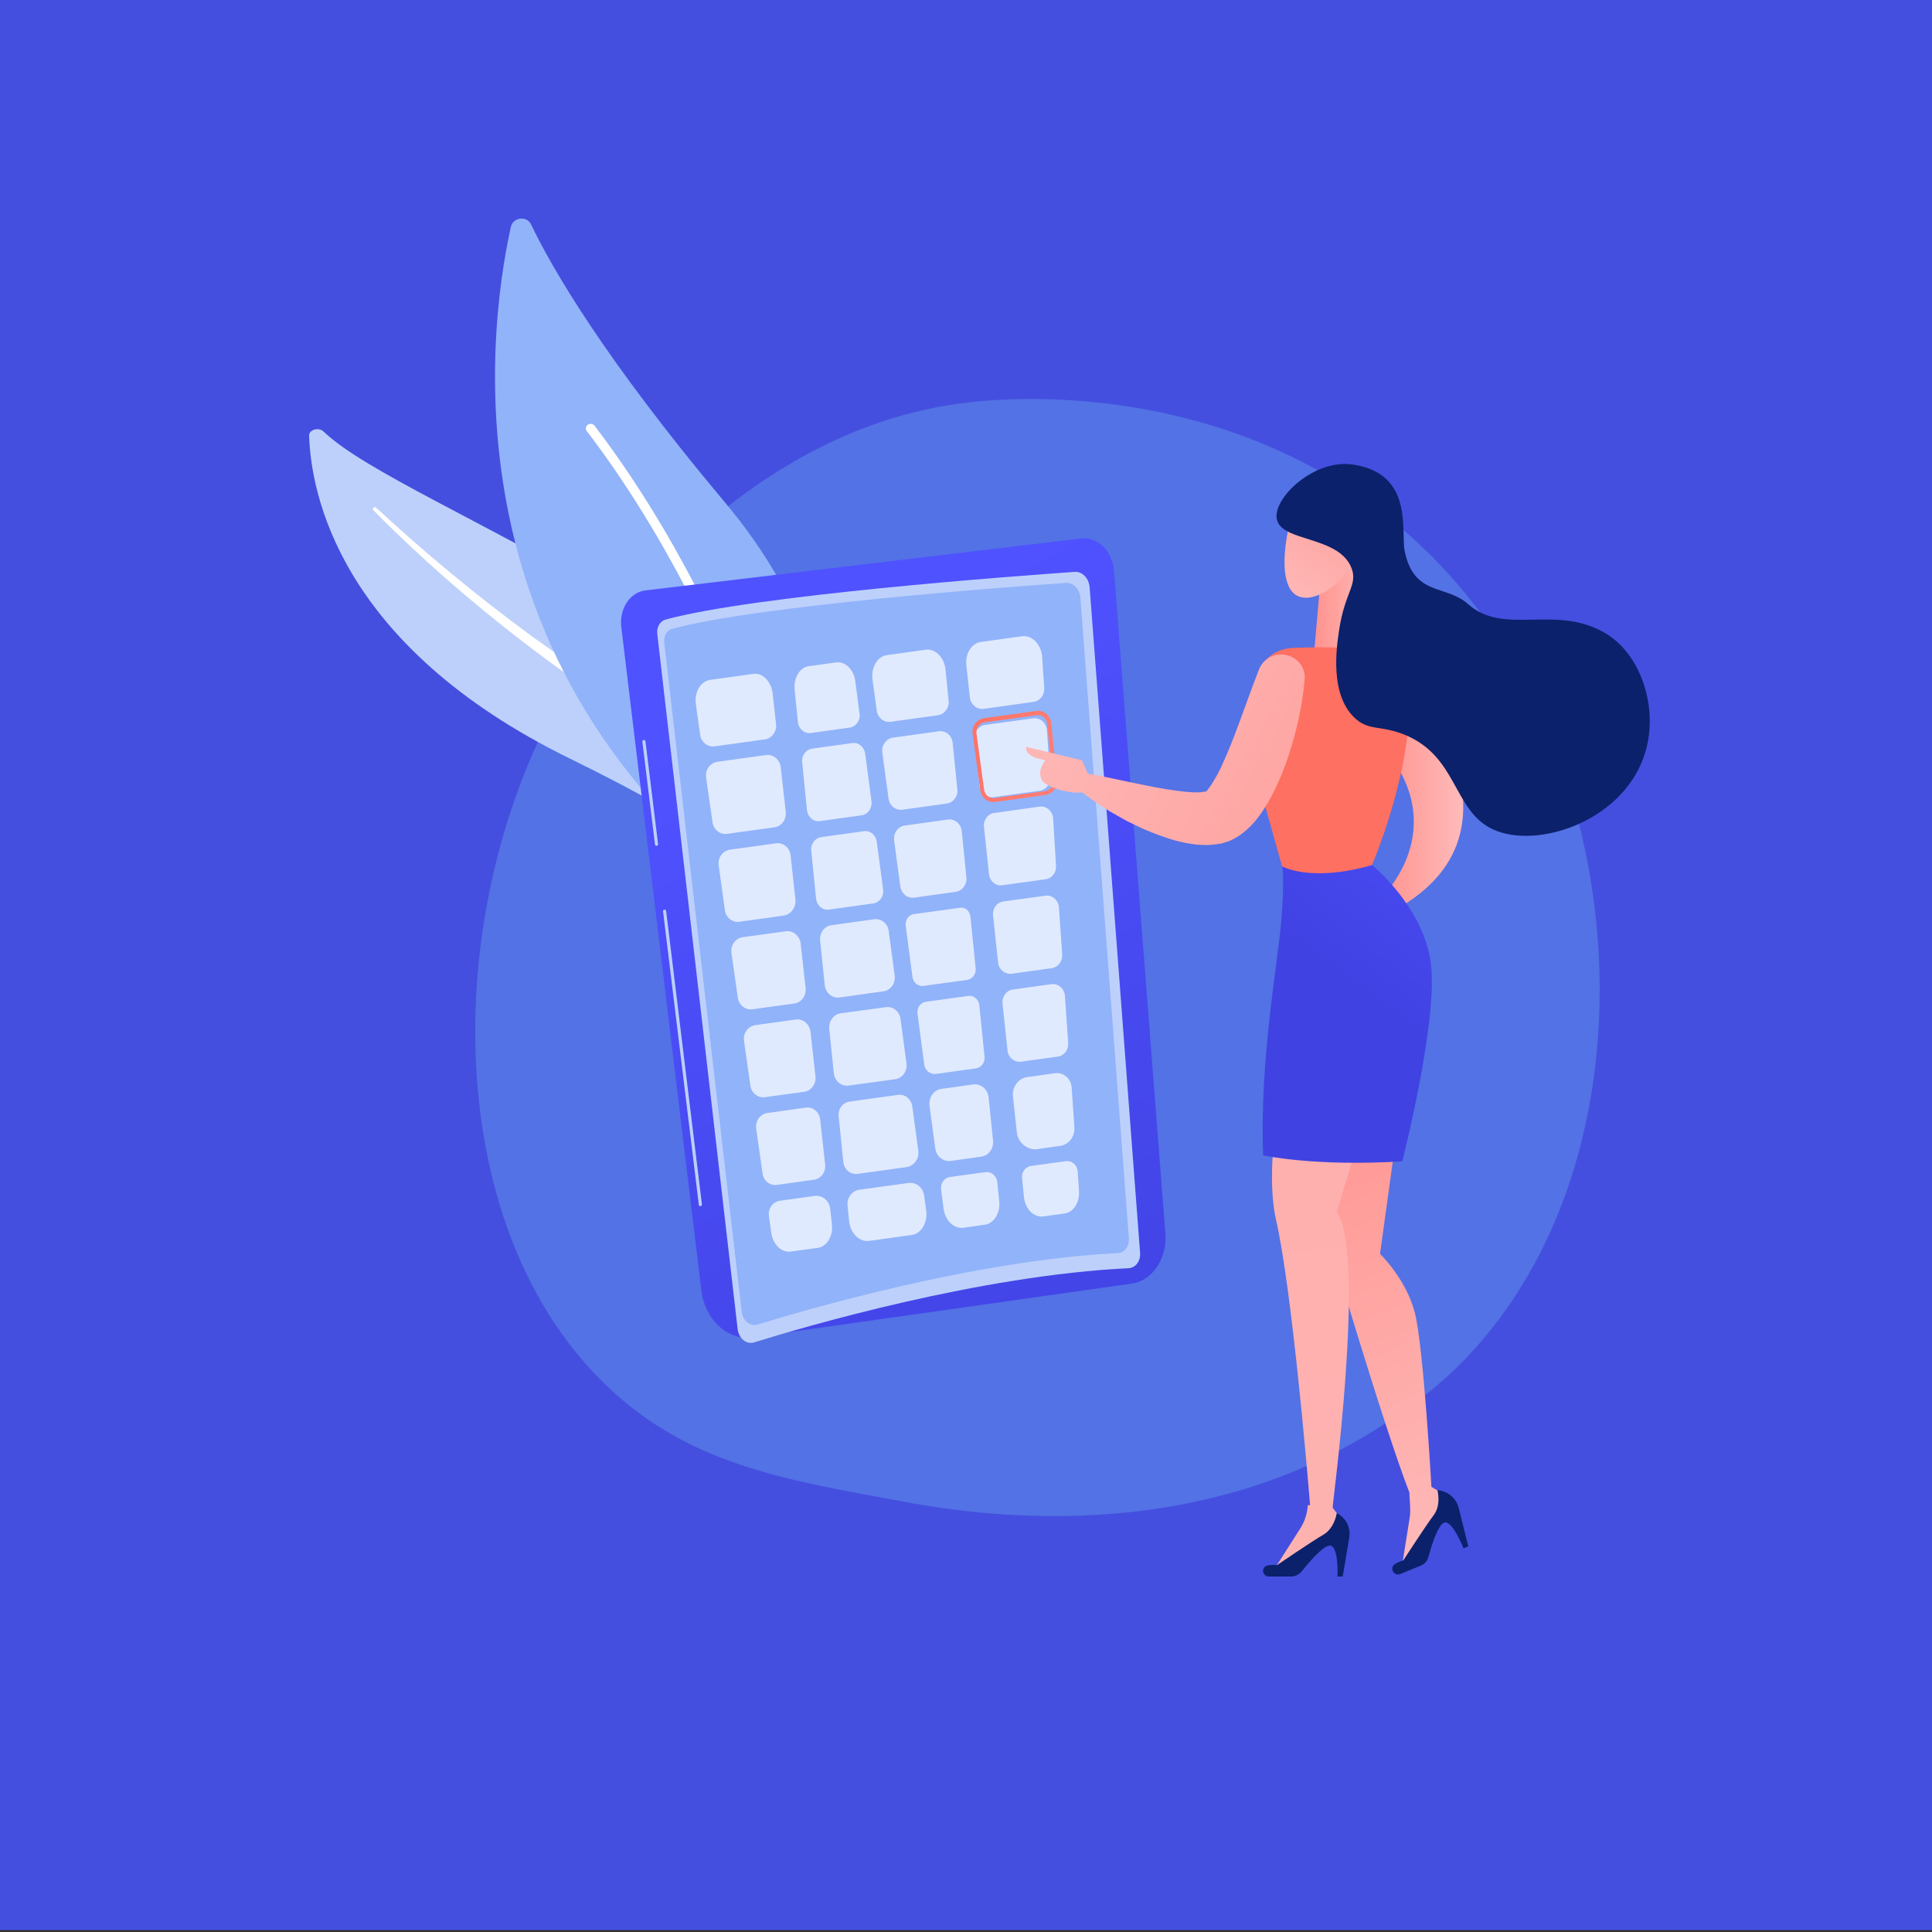 <svg version="1.1" xmlns="http://www.w3.org/2000/svg" xmlns:xlink="http://www.w3.org/1999/xlink" x="0px"
	y="0px" viewBox="0 0 1000 1000" width="1000" height="1000">
	<rect x="0" y="0" width="1000" height="1000" fill="#333333" stroke="none"/>
	<style type="text/css">
		.st0 {
			fill: #444FDF;
		}

		.st1 {
			fill: #5372E5;
		}

		.st2 {
			fill: #BDD0FB;
		}

		.st3 {
			fill: #FFFFFF;
		}

		.st4 {
			fill: #91B3FA;
		}

		.st5 {
			fill: url(#SVGID_1_);
		}

		.st6 {
			opacity: 0.72;
			fill: #FFFFFF;
			enable-background: new;
		}

		.st7 {
			fill: url(#SVGID_2_);
		}

		.st8 {
			fill: url(#SVGID_3_);
		}

		.st9 {
			fill: url(#SVGID_4_);
		}

		.st10 {
			fill: url(#SVGID_5_);
		}

		.st11 {
			fill: #0C216B;
		}

		.st12 {
			fill: url(#SVGID_6_);
		}

		.st13 {
			fill: url(#SVGID_7_);
		}

		.st14 {
			fill: url(#SVGID_8_);
		}

		.st15 {
			fill: url(#SVGID_9_);
		}

		.st16 {
			fill: url(#SVGID_10_);
		}

		.st17 {
			fill: url(#SVGID_11_);
		}
	</style>
	<rect x="0" y="-1" class="st0" width="1000" height="1000" />
	<g>
		<path class="st1" d="M758,703.8c-15.2,15.6-28.7,24.8-39.1,31.7c-101.2,67.6-216.9,48.1-252.7,41.5
		c-57.7-10.7-106.4-18.3-148.3-56.1c-95.1-85.9-90.5-265.2-17.8-376.2c8.6-13.2,81.2-120.7,197.1-135.9c2.8-0.4,5-0.6,6.8-0.8
		c17.9-1.9,129.1-11.9,219.7,64c13,10.9,33.8,30.5,53.2,60.4C847.8,441.6,848,611,758,703.8z" >
		<animate xmlns="http://www.w3.org/2000/svg" accumulate="none" additive="replace" attributeName="d" calcMode="linear" dur="3s" fill="remove" repeatCount="indefinite" restart="always" begin="0.5" values="   M758,703.8c-15.2,15.6-28.7,24.8-39.1,31.7c-101.2,67.6-216.9,48.1-252.7,41.5
		c-57.7-10.7-106.4-18.3-148.3-56.1c-95.1-85.9-90.5-265.2-17.8-376.2c8.6-13.2,81.2-120.7,197.1-135.9c2.8-0.4,5-0.6,6.8-0.8
		c17.9-1.9,129.1-11.9,219.7,64c13,10.9,33.8,30.5,53.2,60.4C847.8,441.6,848,611,758,703.8z; 
		M802.7,594.1c-8.6,20-33,61-40.2,71.2C692.3,764.7,628.1,774,592.3,780.7c-57.7,10.7-144.5-16.1-197.2-36.3   c-119.6-46.1-149.6-164.3-121.6-294c3.3-15.4,20.3-151.4,123.1-207.2c2.5-1.4,4.5-2.4,6.1-3.2c16-8.2,112.4-41.6,224.2-3.2   c16,5.5,60.9,11.7,89.7,32.7C821.9,346,853.4,475.2,802.7,594.1z;       
		M758,703.8c-15.2,15.6-28.7,24.8-39.1,31.7c-101.2,67.6-216.9,48.1-252.7,41.5
		c-57.7-10.7-106.4-18.3-148.3-56.1c-95.1-85.9-90.5-265.2-17.8-376.2c8.6-13.2,81.2-120.7,197.1-135.9c2.8-0.4,5-0.6,6.8-0.8
		c17.9-1.9,129.1-11.9,219.7,64c13,10.9,33.8,30.5,53.2,60.4C847.8,441.6,848,611,758,703.8z"/>
		</path>
		<g class="landing02-leaves">
			<g>
				<path class="st2" d="M167.4,223.3c-2.4-2.3-7.5-0.9-7.4,2.1c0.9,29.6,15.3,108.7,135.1,167.3c150.4,73.6,174.4,126.2,173,171.8
				c0,0,29.2-45.3,6.3-100.1C418.2,330.1,209.7,264,167.4,223.3z" />
				<path class="st3"
					d="M194.7,262.8c12.6,11.6,25.6,23.1,39.1,34.2c13.4,11.1,27.3,21.9,41.6,32.4c14.4,10.4,29.1,20.6,44.3,30.4
				c15.2,9.8,31,19.1,46.9,28.4c15.8,9.3,31.8,18.7,46.5,29.3c14.7,10.6,27.8,22.6,37.4,36.2c2.4,3.4,4.7,6.8,6.8,10.3
				c2.1,3.5,4,7,5.8,10.6c3.6,7.1,6.5,14.5,8.7,22c4.3,15,5.4,30.5,3.8,45.8c-0.2,1.6-2.1,2.9-4.3,2.8c-2.1-0.1-3.8-1.4-3.7-3v0
				c0.2-3.7,0.4-7.5,0.4-11.2c0-1.9-0.1-3.7-0.1-5.6c-0.1-1.8-0.2-3.7-0.4-5.5c-0.7-7.4-2.1-14.7-4.2-21.9
				c-4.2-14.4-11.3-28.3-20.5-41.2c-4.7-6.4-10-12.6-16-18.4c-6-5.8-12.6-11.3-19.7-16.5c-14.1-10.4-29.9-19.7-45.6-29.1
				c-15.7-9.4-31.4-19-46.5-29c-7.6-5-15-10.1-22.3-15.3c-3.7-2.6-7.3-5.2-10.9-7.9c-3.6-2.7-7.1-5.3-10.6-8
				c-14-10.8-27.6-21.9-40.7-33.4c-13-11.5-25.6-23.2-37.4-35.3c-0.3-0.4-0.2-0.8,0.3-1.1C193.7,262.4,194.4,262.4,194.7,262.8z" />
			</g>
			<g>
				<path class="st4" d="M416.1,481.4c5.2,3.4,12.4,0.5,13.7-5.4c7.5-32.7,20.2-127-54.6-216c-63.1-75.2-89.8-121.8-100.3-143.8
				c-2.2-4.7-9.4-3.8-10.5,1.3C252.1,173.3,228.2,359.5,416.1,481.4z" />
				<path class="st3" d="M423.1,476.6c0.2,0,0.3,0,0.5-0.1c1.3-0.3,2.2-1.6,1.9-2.9c-0.3-1.4-35-144.9-117.8-253.3
				c-0.8-1-2.3-1.2-3.4-0.5s-1.4,2.3-0.6,3.3c82.2,107.6,116.6,250.2,117,251.6C420.9,475.9,422,476.7,423.1,476.6z" />
			</g>
			<animateTransform xmlns="http://www.w3.org/2000/svg" attributeName="transform" attributeType="XML" type="rotate" dur="4s" values="0 500 500;-5 400 400;0 500 500;" repeatCount="indefinite"/>
		</g>
	</g>
	<g>

		<linearGradient id="SVGID_1_" gradientUnits="userSpaceOnUse" x1="394.362" y1="462.383" x2="792.701"
			y2="627.731" gradientTransform="matrix(0.108 0.994 0.994 -0.108 -103.885 10.162)">
			<stop offset="0" style="stop-color:#4F52FF" />
			<stop offset="1" style="stop-color:#4042E2" />
		</linearGradient>
		<path class="st5" d="M363,667.8c1.8,15.3,13.7,26.2,26.4,24.4l196.3-27.8c10.8-1.5,18.5-13,17.5-26l-26.6-342.9
		c-0.8-10.2-8.5-17.8-17-16.8l-225.6,26.9c-8,1-13.6,9.6-12.4,19.1L363,667.8z" />
		<g>
			<path class="st2" d="M381.8,687.9c0.6,4.9,4.6,8.2,8.6,6.9c26.3-8.2,116.8-34.7,193.9-38.4c3.5-0.2,6.2-3.8,5.8-8L564,304
			c-0.4-4.7-3.8-8.3-7.8-8c-32.3,2.3-165.4,12.1-211.8,24.7c-2.8,0.8-4.6,4-4.2,7.4L381.8,687.9z" />
			<path class="st4" d="M383.9,678.9c0.5,4.7,4.4,7.8,8.2,6.7c25.3-7.8,112.4-33.3,186.6-37c3.4-0.2,5.9-3.6,5.6-7.7l-25.1-331.5
			c-0.3-4.5-3.7-8-7.5-7.7c-31.1,2.2-159.2,11.7-203.8,23.8c-2.7,0.7-4.5,3.8-4.1,7.1L383.9,678.9z" />
		</g>
		<path class="st6" d="M541.2,455.1l-22.4,3.1c-3.4,0.5-6.5-2.1-6.9-5.8l-2.6-24.4c-0.4-3.5,2-6.8,5.3-7.2l23.5-3.3
		c3.5-0.5,6.7,2.3,7,6.1l1.5,24.6C546.8,451.7,544.4,454.7,541.2,455.1z" />
		<path class="st6" d="M521.5,543.8l-2.6-24.4c-0.4-3.5,2-6.8,5.3-7.2l20-2.8c3.5-0.5,6.7,2.3,7,6l1.7,24.5c0.2,3.5-2.1,6.5-5.3,7
		l-19,2.6C525,550,521.9,547.4,521.5,543.8z" />
		<path class="st6" d="M419.5,534l2.6,23.2c0.4,3.9-2.2,7.4-5.8,7.9l-20.4,2.8c-3.6,0.5-7-2.2-7.5-6l-3.3-23.1c-0.6-4,2-7.6,5.8-8.2
		l21.1-2.9C415.6,527.2,419,530,419.5,534z" />
		<path class="st6" d="M397.1,576.1l20-2.8c3.6-0.5,7,2.2,7.4,6.1l2.6,23.4c0.4,3.8-2.1,7.3-5.7,7.8l-19.3,2.7
		c-3.6,0.5-6.9-2.1-7.4-5.9l-3.3-23.3C390.9,580.2,393.5,576.6,397.1,576.1z" />
		<path class="st6" d="M487.3,563.6l16.4-2.3c4-0.5,7.6,2.5,8,6.7l2.3,22.4c0.4,4.1-2.3,7.8-6.2,8.3l-15.7,2.2
		c-3.9,0.5-7.4-2.3-8-6.4l-3-22.3C480.6,568,483.4,564.1,487.3,563.6z" />
		<path class="st6" d="M439.7,570.2l25.1-3.5c3.6-0.5,6.9,2.2,7.4,6l3.1,22.8c0.6,4.2-2.2,8-6.1,8.6l-25.3,3.5
		c-3.7,0.5-7-2.3-7.4-6.2l-2.4-23.5C433.6,574.1,436.1,570.7,439.7,570.2z" />
		<path class="st6" d="M516.6,498.2l-2.6-24.4c-0.4-3.5,2-6.8,5.3-7.2l21.8-3c3.5-0.5,6.7,2.3,7,6l1.7,24.5c0.2,3.5-2.1,6.5-5.3,7
		l-20.8,2.9C520.1,504.4,517,501.8,516.6,498.2z" />
		<path class="st6" d="M435.1,524.5l23.5-3.2c3.6-0.5,7,2.2,7.5,6.1l3.1,23.1c0.5,3.9-2.1,7.6-5.8,8.1l-24.2,3.3
		c-3.7,0.5-7.1-2.3-7.6-6.3l-2.4-23.2C428.9,528.5,431.5,525,435.1,524.5z" />
		<path class="st6" d="M502.3,474.5l2.7,26.7c0.3,2.9-1.7,5.6-4.4,6l-22.6,3.1c-2.8,0.4-5.3-1.7-5.7-4.6l-3.5-26.5
		c-0.4-3,1.6-5.8,4.4-6.1l23.4-3.2C499.4,469.3,502,471.4,502.3,474.5z" />
		<path class="st6" d="M494.7,461.6l-21.5,3c-3.5,0.5-6.7-2.1-7.2-5.8l-3.2-23.8c-0.5-3.8,2-7.2,5.5-7.7l22.3-3.1
		c3.6-0.5,6.8,2.2,7.2,6l2.4,23.9C500.6,457.8,498.1,461.1,494.7,461.6z" />
		<path class="st6" d="M478.4,551.1l-3.5-26.5c-0.4-3,1.6-5.8,4.4-6.1l21.9-3c2.8-0.4,5.4,1.8,5.7,4.8l2.7,26.7
		c0.3,2.9-1.7,5.6-4.4,6l-21.1,2.9C481.3,556,478.8,554,478.4,551.1z" />
		<path class="st6" d="M460,481.9l3.1,23.1c0.5,3.9-2.1,7.6-5.8,8.1l-22.8,3.2c-3.7,0.5-7.1-2.3-7.6-6.3l-2.4-23.2
		c-0.4-3.9,2.2-7.4,5.8-7.9l22.1-3.1C456.1,475.3,459.5,478,460,481.9z" />
		<path class="st6" d="M453.8,435.6l3.3,24.8c0.5,3.5-1.8,6.7-5.1,7.2l-22.9,3.2c-3.3,0.5-6.3-2.1-6.7-5.6l-2.5-24.9
		c-0.4-3.4,1.9-6.5,5.1-7l22.2-3.1C450.4,429.8,453.3,432.1,453.8,435.6z" />
		<path class="st6" d="M526.3,586l-2-18.5c-0.5-4.9,2.8-9.4,7.4-10l14.4-2c4.3-0.6,8.3,2.8,8.6,7.4l1.4,20.7c0.3,4.7-2.9,8.8-7.3,9.5
		l-12,1.7C531.7,595.4,526.9,591.5,526.3,586z" />
		<path class="st6" d="M421.7,619c3.9-0.5,7.5,2.4,8,6.6l0.9,8.1c0.7,6.1-2.6,11.6-7.4,12.2l-13.9,1.9c-4.8,0.7-9.2-3.6-10.1-9.7
		l-1.2-8.6c-0.6-3.9,2-7.5,5.7-8L421.7,619z" />
		<path class="st6" d="M399.9,358.9l1.8,15.9c0.4,3.9-2.2,7.4-5.8,7.9l-26,3.6c-3.6,0.5-7-2.2-7.5-6l-2.2-15.7
		c-0.9-6.3,2.4-12,7.4-12.7l22.3-3.1C394.6,348.1,399.2,352.6,399.9,358.9z" />
		<path class="st6" d="M439.5,632l-0.8-7.9c-0.4-4.1,2.3-7.8,6.1-8.3l25.5-3.5c3.9-0.5,7.4,2.3,8,6.4l1.1,7.9
		c0.8,6.2-2.5,11.9-7.4,12.6l-22.3,3.1C444.8,642.9,440.1,638.3,439.5,632z" />
		<path class="st6" d="M488.4,625.6l-1.3-9.9c-0.4-3.2,1.7-6.1,4.6-6.5l18.4-2.5c3-0.4,5.7,1.9,6.1,5.1l1,10
		c0.6,6.1-2.7,11.4-7.4,12.1l-11.2,1.6C493.7,636.1,489.2,631.7,488.4,625.6z" />
		<path class="st6" d="M539.4,340.1l1.1,16c0.2,3.6-2.2,6.8-5.6,7.2l-25.7,3.6c-3.5,0.5-6.8-2.2-7.2-6l-1.8-16.4
		c-0.7-6.1,2.6-11.5,7.4-12.2l21.5-3C534.3,328.7,539,333.6,539.4,340.1z" />
		<path class="st6" d="M414.4,488.3l2.6,23.2c0.4,3.9-2.2,7.4-5.8,7.9l-21.8,3c-3.6,0.5-7-2.2-7.5-6l-3.3-23.1c-0.6-4,2-7.6,5.8-8.2
		l22.5-3.1C410.5,481.6,413.9,484.4,414.4,488.3z" />
		<path class="st6" d="M489.4,346.6l1.6,16.1c0.4,3.7-2.1,7-5.5,7.5l-24.5,3.4c-3.5,0.5-6.7-2.1-7.2-5.8l-2.2-16.1
		c-0.8-6.2,2.5-11.9,7.4-12.6l20.1-2.8C484.1,335.6,488.8,340.3,489.4,346.6z" />
		<path class="st6" d="M442.7,352.6l2.2,16.8c0.5,3.5-1.8,6.7-5.1,7.2l-20.1,2.8c-3.3,0.5-6.3-2.1-6.7-5.6l-1.7-16.9
		c-0.6-6.1,2.7-11.5,7.4-12.1l13.9-1.9C437.4,342.1,441.9,346.5,442.7,352.6z" />
		<path class="st6" d="M445.9,422l-21.5,3c-3.3,0.5-6.3-2.1-6.7-5.6l-2.5-24.9c-0.4-3.4,1.9-6.5,5.1-7l20.8-2.9
		c3.2-0.5,6.2,2,6.7,5.4l3.3,24.8C451.5,418.4,449.2,421.6,445.9,422z" />
		<path class="st6" d="M404.1,397.1l2.6,23.2c0.4,3.9-2.2,7.4-5.8,7.9l-24.6,3.4c-3.6,0.5-7-2.2-7.5-6l-3.3-23.1
		c-0.6-4,2-7.6,5.8-8.2l25.3-3.5C400.3,390.4,403.7,393.2,404.1,397.1z" />
		<path class="st6" d="M530,619.5l-1-9.7c-0.3-3.1,1.7-5.9,4.7-6.3l18-2.5c3.1-0.4,5.8,2,6.1,5.2l0.7,10.3c0.4,5.9-2.9,11-7.5,11.6
		l-10.8,1.5C535.2,630.4,530.6,625.8,530,619.5z" />
		<path class="st6" d="M409.2,442.7l2.5,22.8c0.5,4.1-2.3,7.8-6.1,8.4l-22.9,3.2c-3.6,0.5-7-2.2-7.5-6L372,448c-0.6-4,2-7.6,5.8-8.2
		l23.9-3.3C405.4,436,408.8,438.8,409.2,442.7z" />
		<path class="st6" d="M538.1,409.3l-23.9,3.3c-3.5,0.5-6.8-2.2-7.2-6l-2.6-23.9c-0.4-3.7,2.1-7,5.5-7.5l24.8-3.4
		c3.7-0.5,7,2.4,7.2,6.3l1.6,24C543.9,405.6,541.5,408.8,538.1,409.3z" />
		<path class="st6" d="M490.1,415.9l-23,3.2c-3.5,0.5-6.7-2.1-7.2-5.8l-3.2-23.8c-0.5-3.8,2-7.2,5.5-7.7l23.7-3.3
		c3.6-0.5,6.8,2.2,7.2,6l2.4,23.9C496,412.1,493.5,415.4,490.1,415.9z" />
		<g>
			<path class="st2" d="M362.6,624.3c0.5-0.1,0.8-0.5,0.7-1l-18.5-151.7c-0.1-0.5-0.5-0.8-0.9-0.8l0,0c-0.5,0.1-0.8,0.5-0.7,1
			l18.5,151.7C361.7,624,362.1,624.4,362.6,624.3L362.6,624.3z" />
			<path class="st2" d="M339.9,437.8c0.5-0.1,0.8-0.5,0.7-1l-6.5-53c-0.1-0.5-0.5-0.8-0.9-0.8h0c-0.5,0.1-0.8,0.5-0.7,1l6.5,53
			C339,437.5,339.4,437.8,339.9,437.8L339.9,437.8z" />
		</g>

		<linearGradient id="SVGID_2_" gradientUnits="userSpaceOnUse" x1="469.82" y1="677.776" x2="433.094"
			y2="551.509" gradientTransform="matrix(0.12 1.1 1.144 -0.125 -195.577 -22.69)">
			<stop offset="0" style="stop-color:#FF928E" />
			<stop offset="1" style="stop-color:#FE7062" />
		</linearGradient>
		<path class="st7" d="M503.4,379.5c-0.2-1.8,0.3-3.6,1.4-5c1.1-1.5,2.8-2.5,4.6-2.8l26.9-3.7c1.9-0.3,3.7,0.2,5.2,1.4
		s2.4,2.9,2.6,4.8v0l3,29.5c0.4,3.8-2.3,7.3-6,7.8l-26,3.6c-3.7,0.5-7.2-2.2-7.7-6l-4-29.4C503.4,379.7,503.4,379.6,503.4,379.5z
		 M542,374.5c-0.1-1.3-0.8-2.5-1.8-3.3c-1-0.8-2.3-1.2-3.6-1l-27,3.7c-1.3,0.2-2.4,0.9-3.2,1.9c-0.8,1.1-1.1,2.4-1,3.7l4,29.4
		c0.4,2.7,2.8,4.5,5.4,4.2l26-3.6c2.6-0.4,4.5-2.8,4.2-5.4L542,374.5C542,374.5,542,374.5,542,374.5z" />
	</g>
	<g>

		<linearGradient id="SVGID_3_" gradientUnits="userSpaceOnUse" x1="-6922.721" y1="194.796" x2="-6824.512"
			y2="447.622" gradientTransform="matrix(-1 0 0 -1 -6156.317 1000)">
			<stop offset="0" style="stop-color:#FEBBBA" />
			<stop offset="1" style="stop-color:#FF928E" />
		</linearGradient>
		<path class="st8" d="M687.4,575.2l35.9,8.7l-9,65.1c0,0,13.5,13,18,30.4c4.5,17.4,8.6,90.2,8.6,90.2l8.5,5l1,4.2l-24.8,32.2
		l4.1-25.7c0.7-4.1-0.5-12.3-0.1-12.5c-13.5-34.7-42.3-132.5-42.3-132.5L687.4,575.2L687.4,575.2z" />

		<linearGradient id="SVGID_4_" gradientUnits="userSpaceOnUse" x1="-6922.936" y1="-616.596" x2="-6599.029"
			y2="3169.074" gradientTransform="matrix(-1 0 0 -1 -6156.317 1000)">
			<stop offset="0" style="stop-color:#FEBBBA" />
			<stop offset="1" style="stop-color:#FF928E" />
		</linearGradient>
		<path class="st9"
			d="M676.9,779.1c0.4,0,0.8,0,1.2,0c-1.7-20.9-9.7-113-17.6-147.6c-9-39.1,13.5-117.2,13.5-117.2l40.4,39.1
		l-22.5,73.8c15.4,22.3-2.5,152.9-2.1,152.9l0,0.3l5.9,7.8l-0.7,4.2l-35.8,20.4l14.1-22.1C675.4,787.2,676.7,783.2,676.9,779.1z" />

		<linearGradient id="SVGID_5_" gradientUnits="userSpaceOnUse" x1="-6913.662" y1="594.005" x2="-6870.677"
			y2="594.005" gradientTransform="matrix(-1 0 0 -1 -6156.317 1000)">
			<stop offset="0" style="stop-color:#FEBBBA" />
			<stop offset="1" style="stop-color:#FF928E" />
		</linearGradient>
		<path class="st10" d="M722.4,341.2c0,0,78.7,85.7,0,129.6l-8-5.6c0,0,39.1-36.1,0-80.4L722.4,341.2z" />
		<path class="st11" d="M656.8,816h11.4c2.1,0,4.2-1,5.5-2.6c3.6-4.5,10.9-13.2,14.5-13.4c4.8-0.3,4.1,16,4.1,16h2.7l3.4-20.3
		c0.8-5.1-1.8-10.2-6.5-12.5l0,0c0,0-1.1,7.8-7,11.2c-5.9,3.4-23.9,15.7-23.9,15.7s-2.2-0.3-4.6,0.1
		C652.6,810.8,653.1,816,656.8,816z" />
		<path class="st11"
			d="M724.8,814.7l10.5-4.3c2-0.8,3.5-2.4,4-4.4c1.5-5.5,4.8-16.3,8-17.8c4.2-2.1,10.2,13.2,10.2,13.2l2.5-1l-5-20
		c-1.3-5-5.7-8.7-11-9.1l0,0c0,0,2.1,7.6-1.9,12.9s-15.8,23.5-15.8,23.5s-2.2,0.5-4.2,1.8C718.9,811.5,721.5,816.1,724.8,814.7z" />

		<linearGradient id="SVGID_6_" gradientUnits="userSpaceOnUse" x1="789.472" y1="603.62" x2="702.19"
			y2="485.425" gradientTransform="matrix(1 0 0 -1 0 1000)">
			<stop offset="0" style="stop-color:#4F52FF" />
			<stop offset="1" style="stop-color:#4042E2" />
		</linearGradient>
		<path class="st12" d="M663.7,448.4c0,0,1.3,7.8-0.6,29.3c-1.9,21.5-11.2,72-9.3,120.3c0,0,26.3,5.9,72,3.1
		c0,0,19.3-75.4,14.6-104.1c-4.7-28.7-30.2-49.2-30.2-49.2L663.7,448.4z" />

		<linearGradient id="SVGID_7_" gradientUnits="userSpaceOnUse" x1="-6866.717" y1="686.705" x2="-6836.197"
			y2="686.705" gradientTransform="matrix(-1 0 0 -1 -6156.317 1000)">
			<stop offset="0" style="stop-color:#FEBBBA" />
			<stop offset="1" style="stop-color:#FF928E" />
		</linearGradient>
		<polygon class="st13" points="683.1,304.6 679.9,341.2 710.4,341.2 702.8,285.4 	" />

		<linearGradient id="SVGID_8_" gradientUnits="userSpaceOnUse" x1="1060.618" y1="730.687" x2="937.023"
			y2="690.104" gradientTransform="matrix(1 0 0 -1 0 1000)">
			<stop offset="0" style="stop-color:#FF928E" />
			<stop offset="1" style="stop-color:#FE7062" />
		</linearGradient>
		<path class="st14" d="M719.4,336.1c-10.5-0.6-34.1-1.6-50.8-0.7c-8.8,0.5-16.1,6.6-17.9,14.9l-4.1,18.9c-1.5,7-1.3,14.3,0.7,21.2
		l16.3,58c0,0,14.5,8.5,46.5-0.6c0,0,28-64.6,16.6-106C725.8,338.6,722.9,336.3,719.4,336.1z" />

		<linearGradient id="SVGID_9_" gradientUnits="userSpaceOnUse" x1="-6687.438" y1="671.755" x2="-6950.79"
			y2="520.886" gradientTransform="matrix(-1 0 0 -1 -6156.317 1000)">
			<stop offset="0" style="stop-color:#FEBBBA" />
			<stop offset="1" style="stop-color:#FF928E" />
		</linearGradient>
		<path class="st15" d="M651.5,346.9c-4.5,11.5-8.6,23.5-12.9,34.7c-2.2,5.6-4.5,11.1-6.9,16.2c-1.2,2.5-2.5,4.8-3.8,6.9
		c-1.2,2.1-2.6,3.8-3.3,4.6c-0.1,0.1,0.3,0.2,0.5,0.2c0.1,0-3,0.5-4,0.6l-3.8,0c-5.4-0.3-11.5-1.2-17.6-2.3
		c-12.3-2.2-25.2-5.4-38.3-7.7l-0.1,0c-2.5-0.5-4.9,1.2-5.4,3.6c-0.3,1.6,0.3,3.2,1.5,4.2c5.3,4.5,10.9,8.2,16.8,11.9
		c2.9,1.7,5.9,3.4,9,5.1c3.1,1.5,6.2,3.1,9.4,4.5c6.5,2.7,13.2,5.3,21,6.9c2,0.3,4,0.7,6.1,0.9c2.3,0.1,4.5,0.3,7,0.1
		c1.4-0.1,2.7-0.3,4.1-0.5c0.7-0.1,1.3-0.1,2.1-0.4c0.9-0.3,1.9-0.6,2.8-0.9c1.9-0.7,3.2-1.5,4.7-2.3c1.3-0.8,2.5-1.7,3.6-2.6
		c4.2-3.5,6.9-6.9,9.2-10.3s4.1-6.6,5.8-9.9c3.3-6.5,5.9-13,8-19.4c4.2-13,7.1-25.8,8.3-39.4c0.6-6.5-4.4-12.2-11.1-12.8
		c-5.6-0.5-10.6,2.8-12.5,7.6L651.5,346.9z" />

		<linearGradient id="SVGID_10_" gradientUnits="userSpaceOnUse" x1="-6661.822" y1="626.257" x2="-6923.431"
			y2="476.387" gradientTransform="matrix(-1 0 0 -1 -6156.317 1000)">
			<stop offset="0" style="stop-color:#FEBBBA" />
			<stop offset="1" style="stop-color:#FF928E" />
		</linearGradient>
		<path class="st16"
			d="M565.5,406l-5.5-12.5l-28.7-6.9c0,0-2.3,4.8,9.8,6.9c0,0-4.3,4.6-2,10C541.5,408.9,565.8,414.3,565.5,406z" />

		<linearGradient id="SVGID_11_" gradientUnits="userSpaceOnUse" x1="-6816.502" y1="686.425" x2="-6874.367"
			y2="771.04" gradientTransform="matrix(-1 0 0 -1 -6156.317 1000)">
			<stop offset="0" style="stop-color:#FEBBBA" />
			<stop offset="1" style="stop-color:#FF928E" />
		</linearGradient>
		<path class="st17"
			d="M670.2,262.5c-1.1,0.6-9.7,29.9-2.5,42.2s29.2-1.5,35.1-19.2C708.8,267.7,699.2,245.9,670.2,262.5z" />
		<path class="st11"
			d="M727.1,285.4c4.9,23.4,21.3,17,32.8,27.3c18.8,16.8,45.6-0.5,71.6,15.4c18.8,11.5,27.9,41,18.9,64.8
		c-12.5,33-55.3,46.5-77.4,36.5c-21.2-9.6-18.2-38.3-46.7-49.4c-12.1-4.7-18.1-1.6-25.3-8.6c-12.7-12.2-9.3-36-7.9-45.1
		c2.9-19.8,9.7-23.4,6.5-32.1c-6.4-17-36.2-13.5-38.7-25.4c-2.3-10.9,19.4-31.6,39.7-28.3C732,245.4,724.9,275,727.1,285.4z" >
		<animate xmlns="http://www.w3.org/2000/svg" accumulate="none" additive="replace" attributeName="d" calcMode="linear" dur="2s" fill="remove" repeatCount="indefinite" restart="always" values="
		M727.1,285.4c4.9,23.4,21.3,17,32.8,27.3c18.8,16.8,45.6-0.5,71.6,15.4c18.8,11.5,27.9,41,18.9,64.8
		c-12.5,33-55.3,46.5-77.4,36.5c-21.2-9.6-18.2-38.3-46.7-49.4c-12.1-4.7-18.1-1.6-25.3-8.6c-12.7-12.2-9.3-36-7.9-45.1
		c2.9-19.8,9.7-23.4,6.5-32.1c-6.4-17-36.2-13.5-38.7-25.4c-2.3-10.9,19.4-31.6,39.7-28.3C732,245.4,724.9,275,727.1,285.4z;
		M727.1,285.4c4.9,23.4,21.3,17,32.8,27.3c18.8,16.8,63.2-6.1,89.2,9.8c18.8,11.5,27.9,41,18.9,64.8   c-12.5,33-48.9,35.3-71,25.3c-21.2-9.6-25.7-27.5-54.2-38.6c-8.4-2.4-22.1-2.4-32.4-6.2c-12.7-12.2-18.7-32.5-17.3-41.6   c2.9-19.8,9.7-23.4,6.5-32.1c-6.4-17-36.2-13.5-38.7-25.4c-2.3-10.9,19.4-31.6,39.7-28.3C732,245.4,724.9,275,727.1,285.4z;    
		M727.1,285.4c4.9,23.4,21.3,17,32.8,27.3c18.8,16.8,45.6-0.5,71.6,15.4c18.8,11.5,27.9,41,18.9,64.8
		c-12.5,33-55.3,46.5-77.4,36.5c-21.2-9.6-18.2-38.3-46.7-49.4c-12.1-4.7-18.1-1.6-25.3-8.6c-12.7-12.2-9.3-36-7.9-45.1
		c2.9-19.8,9.7-23.4,6.5-32.1c-6.4-17-36.2-13.5-38.7-25.4c-2.3-10.9,19.4-31.6,39.7-28.3C732,245.4,724.9,275,727.1,285.4z"/>
		</path>
	</g>
</svg>